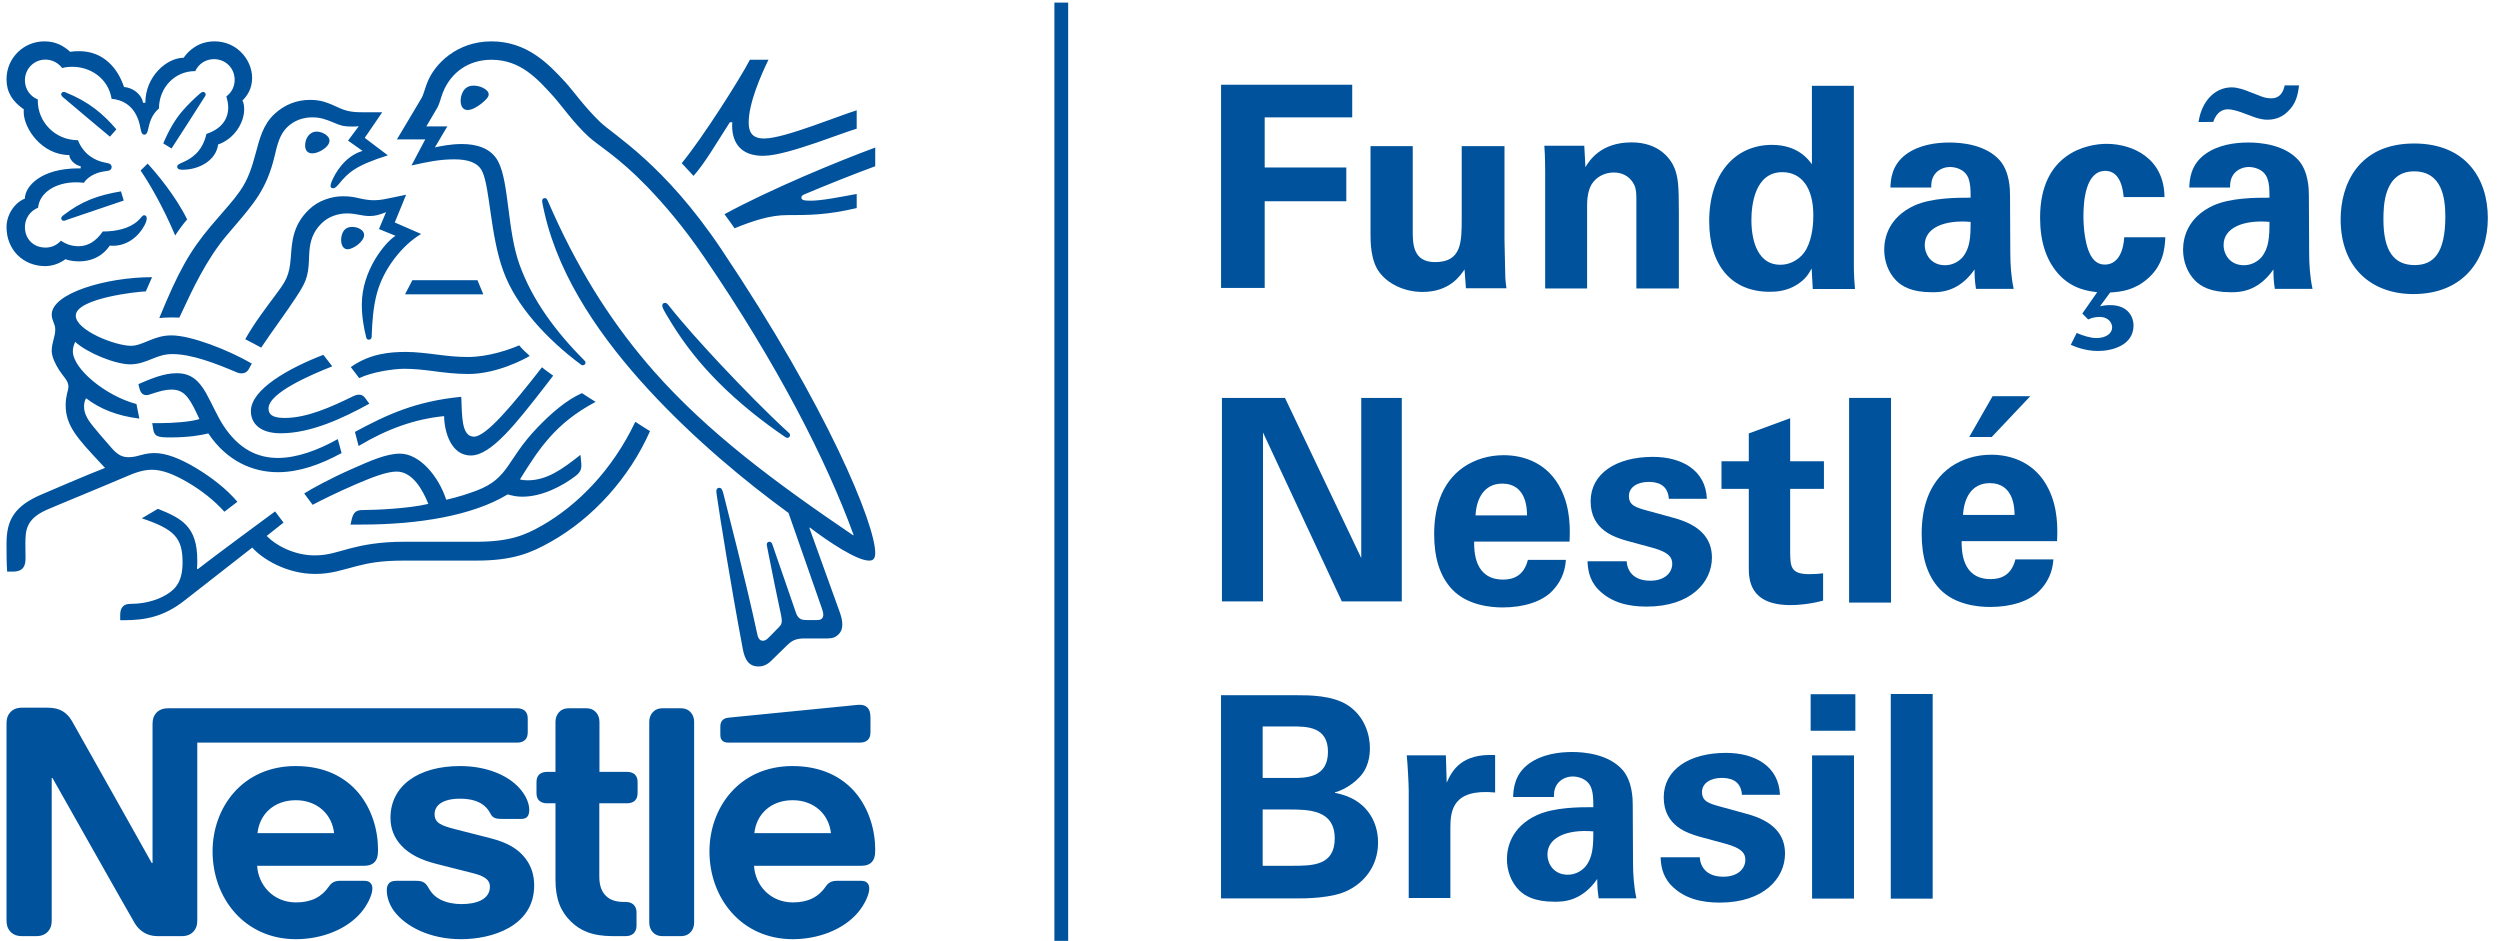 <?xml version="1.0" encoding="UTF-8" standalone="no"?>
<!-- Created with Inkscape (http://www.inkscape.org/) -->

<svg
   xmlns:dc="http://purl.org/dc/elements/1.1/"
   xmlns:cc="http://creativecommons.org/ns#"
   xmlns:rdf="http://www.w3.org/1999/02/22-rdf-syntax-ns#"
   xmlns:svg="http://www.w3.org/2000/svg"
   xmlns="http://www.w3.org/2000/svg"
   xmlns:sodipodi="http://sodipodi.sourceforge.net/DTD/sodipodi-0.dtd"
   xmlns:inkscape="http://www.inkscape.org/namespaces/inkscape"
   width="186"
   height="70"
   viewBox="0 0 49.213 18.521"
   version="1.1"
   id="svg1084"
   inkscape:version="0.92.1 r15371"
   sodipodi:docname="logo_footer_fundacao.svg">
  <defs
     id="defs1078" />
  <sodipodi:namedview
     id="base"
     pagecolor="#ffffff"
     bordercolor="#666666"
     borderopacity="1.0"
     inkscape:pageopacity="0.0"
     inkscape:pageshadow="2"
     inkscape:zoom="3.0888889"
     inkscape:cx="211.39259"
     inkscape:cy="25.714286"
     inkscape:document-units="mm"
     inkscape:current-layer="layer1"
     showgrid="false"
     units="px"
     inkscape:window-width="1920"
     inkscape:window-height="1043"
     inkscape:window-x="1920"
     inkscape:window-y="0"
     inkscape:window-maximized="1" />
  <g
     inkscape:label="Camada 1"
     inkscape:groupmode="layer"
     id="layer1"
     transform="translate(0,-278.479)">
    <g
       id="g12"
       transform="matrix(0.086,0,0,-0.086,24.037,280.147)">
      <path
         d="M 0,0 H 30.021 V -7.473 H 9.985 v -11.468 h 18.683 v -7.73 H 9.985 V -46.513 H 0 Z"
         style="fill:#00529c;fill-opacity:1;fill-rule:nonzero;stroke:none"
         id="path14"
         inkscape:connector-curvature="0" />
    </g>
    <g
       id="g24"
       transform="matrix(0.086,0,0,-0.086,27.81,281.356)">
      <path
         d="m 0,0 v -19.392 c 0,-2.834 0,-7.15 5.09,-7.15 6.12,0 6.12,4.574 6.12,10.114 V 0 h 9.792 v -21.453 c 0.129,-7.022 0.193,-7.859 0.193,-8.697 0.065,-0.902 0.129,-1.482 0.258,-2.383 h -9.276 l -0.323,4.316 c -0.966,-1.418 -3.414,-5.154 -9.599,-5.154 -4.381,0 -7.988,1.997 -9.792,4.381 -2.126,2.641 -2.126,7.151 -2.126,8.761 V 0 Z"
         style="fill:#00529c;fill-opacity:1;fill-rule:nonzero;stroke:none"
         id="path26-7"
         inkscape:connector-curvature="0" />
    </g>
    <g
       id="g28"
       transform="matrix(0.086,0,0,-0.086,30.417,281.858)">
      <path
         d="M 0,0 C 0,0.129 0,3.672 -0.193,5.927 H 8.955 L 9.212,1.03 c 0.902,1.483 3.479,5.67 10.565,5.67 6.378,0 9.084,-3.866 9.922,-6.12 0.708,-1.998 0.902,-3.673 0.902,-9.728 v -17.587 h -9.728 v 20.228 c 0,1.353 0,2.513 -0.516,3.543 -0.709,1.418 -2.19,2.771 -4.638,2.771 -2.062,0 -3.93,-0.967 -4.96,-2.513 -0.58,-0.837 -1.16,-2.448 -1.16,-4.96 V -26.735 H 0 Z"
         style="fill:#00529c;fill-opacity:1;fill-rule:nonzero;stroke:none"
         id="path30-8"
         inkscape:connector-curvature="0" />
    </g>
    <g
       id="g32"
       transform="matrix(0.086,0,0,-0.086,35.042,283.691)">
      <path
         d="m 0,0 c 2.771,0 5.025,1.675 6.056,3.672 1.417,2.706 1.546,6.056 1.546,7.667 0,6.377 -2.77,9.856 -7.086,9.856 -6.378,0 -7.087,-7.666 -7.087,-10.952 C -6.571,4.832 -4.767,0 0,0 m 7.28,40.973 h 9.599 V -0.258 c 0,-1.932 0.129,-4.058 0.258,-5.282 H 7.473 L 7.216,-0.838 C 6.571,-1.997 5.927,-3.221 3.93,-4.51 1.546,-6.056 -0.966,-6.185 -2.384,-6.185 c -8.697,0 -13.85,5.992 -13.85,16.17 0,10.759 5.862,17.459 14.366,17.459 5.862,0 8.31,-3.286 9.148,-4.445 z"
         style="fill:#00529c;fill-opacity:1;fill-rule:nonzero;stroke:none"
         id="path34-4"
         inkscape:connector-curvature="0" />
    </g>
    <g
       id="g36"
       transform="matrix(0.086,0,0,-0.086,37.889,283.301)">
      <path
         d="m 0,0 c 0,-2.19 1.482,-4.639 4.639,-4.639 1.739,0 3.156,0.838 4.058,1.868 1.675,2.062 1.804,4.575 1.804,8.053 C 4.381,5.798 0,3.865 0,0 m 11.726,-10.05 c -0.323,1.997 -0.323,3.479 -0.323,4.446 -3.608,-5.219 -7.924,-5.219 -9.728,-5.219 -4.702,0 -6.828,1.352 -8.117,2.577 -1.933,1.932 -2.834,4.574 -2.834,7.15 0,2.577 0.901,7.345 6.892,10.116 3.994,1.803 9.729,1.803 12.885,1.803 0,2.126 -0.064,3.156 -0.451,4.317 -0.837,2.382 -3.35,2.705 -4.252,2.705 -1.353,0 -2.77,-0.579 -3.608,-1.804 C 1.482,14.946 1.482,13.915 1.482,13.143 h -9.341 c 0.064,1.739 0.257,5.217 3.672,7.666 2.963,2.126 6.764,2.641 9.856,2.641 2.706,0 8.375,-0.451 11.597,-4.187 2.19,-2.642 2.255,-6.507 2.255,-7.99 l 0.064,-13.077 c 0,-2.77 0.193,-5.541 0.772,-8.246 z"
         style="fill:#00529c;fill-opacity:1;fill-rule:nonzero;stroke:none"
         id="path38-5"
         inkscape:connector-curvature="0" />
    </g>
    <g
       id="g40"
       transform="matrix(0.086,0,0,-0.086,42.625,283.15)">
      <path
         d="m 0,0 c -0.129,-2.577 -0.451,-6.442 -4.187,-9.599 -2.964,-2.512 -5.927,-2.899 -8.44,-3.028 l -2.319,-3.156 c 0.709,0.129 1.224,0.258 2.319,0.258 4.252,0 5.348,-2.9 5.348,-4.639 0,-4.703 -5.155,-5.862 -8.119,-5.862 -2.962,0 -5.411,1.03 -6.248,1.417 l 1.353,2.706 c 1.546,-0.645 3.156,-1.161 4.51,-1.161 2.19,0 3.607,1.032 3.607,2.449 0,0.902 -0.709,2.384 -2.899,2.384 -1.224,0 -1.997,-0.323 -2.576,-0.58 l -1.354,1.353 3.415,4.895 c -1.676,0.194 -5.734,0.581 -8.955,4.253 -2.77,3.157 -4.123,7.408 -4.123,12.82 0,14.817 10.888,16.879 15.204,16.879 6.056,0 13.206,-3.351 13.271,-12.176 h -9.341 c -0.129,1.159 -0.516,5.991 -4.188,5.991 -4.509,0 -5.025,-6.829 -5.025,-10.372 0,-1.804 0.193,-7.603 2.384,-9.985 0.901,-0.967 1.868,-1.096 2.577,-1.096 1.03,0 3.994,0.451 4.381,6.249 z"
         style="fill:#00529c;fill-opacity:1;fill-rule:nonzero;stroke:none"
         id="path42-0"
         inkscape:connector-curvature="0" />
    </g>
    <g
       id="g44"
       transform="matrix(0.086,0,0,-0.086,43.772,283.301)">
      <path
         d="m 0,0 c 0,-2.19 1.481,-4.639 4.639,-4.639 1.739,0 3.156,0.838 4.058,1.868 1.675,2.062 1.804,4.575 1.804,8.053 C 4.381,5.798 0,3.865 0,0 m -5.733,28.152 c 0.709,4.768 3.736,7.924 7.601,7.924 1.354,0 3.093,-0.643 3.222,-0.708 L 8.762,33.95 c 0.386,-0.129 1.094,-0.386 2.19,-0.386 1.868,0 2.706,1.353 3.027,2.963 h 3.287 C 17.008,34.208 16.492,32.211 14.688,30.536 13.723,29.57 12.24,28.668 10.05,28.668 c -1.417,0 -2.641,0.451 -3.35,0.709 l -2.77,1.03 c -0.773,0.258 -2.062,0.645 -2.899,0.645 -1.096,0 -2.577,-0.452 -3.415,-2.9 z M 11.726,-10.05 c -0.323,1.997 -0.323,3.479 -0.323,4.446 -3.608,-5.219 -7.924,-5.219 -9.728,-5.219 -4.702,0 -6.828,1.352 -8.117,2.577 -1.933,1.932 -2.834,4.574 -2.834,7.15 0,2.577 0.901,7.345 6.892,10.116 3.994,1.803 9.729,1.803 12.885,1.803 0,2.126 -0.064,3.156 -0.451,4.317 -0.837,2.382 -3.35,2.705 -4.252,2.705 -1.353,0 -2.77,-0.579 -3.608,-1.804 C 1.481,14.946 1.481,13.915 1.481,13.143 h -9.34 c 0.064,1.739 0.257,5.217 3.672,7.666 2.963,2.126 6.764,2.641 9.856,2.641 2.706,0 8.375,-0.451 11.597,-4.187 2.19,-2.642 2.255,-6.507 2.255,-7.99 l 0.064,-13.077 c 0,-2.77 0.193,-5.541 0.772,-8.246 z"
         style="fill:#00529c;fill-opacity:1;fill-rule:nonzero;stroke:none"
         id="path46-3"
         inkscape:connector-curvature="0" />
    </g>
    <g
       id="g48"
       transform="matrix(0.086,0,0,-0.086,47.533,283.697)">
      <path
         d="m 0,0 c 4.187,0 7.023,2.513 7.023,11.146 0,4.316 -0.838,10.307 -7.151,10.307 C -7.086,21.453 -7.15,13.4 -7.15,10.437 -7.15,3.157 -4.702,0 0,0 m -0.128,27.831 c 11.789,0 16.878,-7.989 16.878,-17.072 0,-9.149 -5.282,-17.395 -17.071,-17.395 -9.278,0 -16.621,5.735 -16.621,17.137 0,7.859 3.994,17.33 16.814,17.33"
         style="fill:#00529c;fill-opacity:1;fill-rule:nonzero;stroke:none"
         id="path50-6"
         inkscape:connector-curvature="0" />
    </g>
    <g
       id="g52"
       transform="matrix(0.086,0,0,-0.086,24.054,286.312)">
      <path
         d="M 0,0 H 14.431 L 31.889,-36.656 V 0 h 9.277 V -46.577 H 27.443 L 9.405,-7.924 V -46.577 H 0 Z"
         style="fill:#00529c;fill-opacity:1;fill-rule:nonzero;stroke:none"
         id="path54-1"
         inkscape:connector-curvature="0" />
    </g>
    <g
       id="g56"
       transform="matrix(0.086,0,0,-0.086,30.06,288.625)">
      <path
         d="m 0,0 c 0,1.483 -0.129,7.28 -5.669,7.28 -4.187,0 -5.927,-3.478 -6.12,-7.28 z m -12.111,-5.991 c 0,-2.126 0,-8.697 6.635,-8.697 2.384,0 4.768,0.902 5.669,4.509 h 8.698 c -0.129,-1.546 -0.451,-4.316 -3.092,-7.086 -2.384,-2.512 -6.636,-3.8 -11.403,-3.8 -2.771,0 -8.053,0.514 -11.467,4.058 -2.964,3.092 -4.188,7.473 -4.188,12.691 0,5.283 1.288,11.596 6.764,15.397 2.513,1.675 5.605,2.706 9.148,2.706 4.639,0 10.179,-1.804 13.143,-7.859 2.19,-4.445 2.061,-9.213 1.933,-11.919 z"
         style="fill:#00529c;fill-opacity:1;fill-rule:nonzero;stroke:none"
         id="path58-0"
         inkscape:connector-curvature="0" />
    </g>
    <g
       id="g60"
       transform="matrix(0.086,0,0,-0.086,32.021,289.528)">
      <path
         d="m 0,0 c 0.129,-2.061 1.417,-4.444 5.411,-4.444 3.414,0 5.026,1.932 5.026,3.865 0,1.481 -0.774,2.64 -4.51,3.672 L 0,4.703 c -2.642,0.774 -8.246,2.384 -8.246,9.02 0,6.313 5.798,10.178 14.237,10.178 6.7,0 12.112,-3.092 12.369,-9.599 H 9.663 c -0.258,3.608 -3.156,3.866 -4.639,3.866 -2.576,0 -4.508,-1.225 -4.508,-3.222 0,-2.19 1.61,-2.641 4.444,-3.414 l 5.862,-1.61 C 16.75,8.311 19.52,5.283 19.52,0.838 c 0,-5.605 -4.832,-11.21 -14.946,-11.21 -4.187,0 -8.181,0.902 -11.145,3.995 -2.126,2.254 -2.32,4.831 -2.384,6.377 z"
         style="fill:#00529c;fill-opacity:1;fill-rule:nonzero;stroke:none"
         id="path62-6"
         inkscape:connector-curvature="0" />
    </g>
    <g
       id="g64"
       transform="matrix(0.086,0,0,-0.086,35.888,290.302)">
      <path
         d="m 0,0 c -3.093,-0.838 -5.862,-1.031 -7.409,-1.031 -9.599,0 -9.599,6.055 -9.599,8.761 v 17.845 h -6.249 v 6.314 h 6.249 v 6.378 l 9.47,3.479 V 31.889 H 0.193 V 25.575 H -7.538 V 10.887 c 0.064,-2.963 0.064,-4.831 4.316,-4.831 1.418,0 2.062,0.064 3.222,0.193 z"
         style="fill:#00529c;fill-opacity:1;fill-rule:nonzero;stroke:none"
         id="path66-3"
         inkscape:connector-curvature="0" />
    </g>
    <path
       d="m 36.4,286.312 h 0.825 v 4.029 h -0.825 z"
       style="fill:#00529c;fill-opacity:1;fill-rule:nonzero;stroke:none;stroke-width:0.086"
       id="path68-2"
       inkscape:connector-curvature="0" />
    <g
       id="g70"
       transform="matrix(0.086,0,0,-0.086,39.208,287.081)">
      <path
         d="m 0,0 h -5.154 l 5.347,9.341 h 8.633 z m 5.218,-17.846 c 0,1.483 -0.129,7.281 -5.669,7.281 -4.188,0 -5.927,-3.479 -6.12,-7.281 z m -12.112,-5.991 c 0,-2.126 0,-8.696 6.636,-8.696 2.384,0 4.768,0.901 5.669,4.508 h 8.697 c -0.129,-1.545 -0.451,-4.316 -3.091,-7.085 -2.384,-2.513 -6.636,-3.801 -11.404,-3.801 -2.77,0 -8.053,0.515 -11.467,4.058 -2.963,3.092 -4.187,7.473 -4.187,12.691 0,5.283 1.288,11.597 6.764,15.397 2.512,1.675 5.605,2.706 9.148,2.706 4.639,0 10.179,-1.803 13.143,-7.859 2.19,-4.445 2.061,-9.213 1.932,-11.919 z"
         style="fill:#00529c;fill-opacity:1;fill-rule:nonzero;stroke:none"
         id="path72-0"
         inkscape:connector-curvature="0" />
    </g>
    <g
       id="g74"
       transform="matrix(0.086,0,0,-0.086,24.856,295.522)">
      <path
         d="m 0,0 h 6.765 c 4.574,0 9.727,0 9.727,6.249 0,6.636 -5.991,6.636 -10.759,6.636 H 0 Z m 0,20.101 h 6.958 c 2.835,0 7.988,0 7.988,5.991 0,5.798 -4.896,5.798 -8.181,5.798 H 0 Z M -9.534,39.04 H 7.859 c 2.706,0 7.925,0 11.468,-2.19 4.252,-2.705 5.218,-7.215 5.218,-9.921 0,-1.74 -0.322,-4.767 -2.705,-6.957 -0.322,-0.387 -2.577,-2.449 -5.283,-3.158 v -0.128 c 7.087,-1.289 9.856,-6.443 9.856,-11.338 0,-5.477 -3.221,-9.149 -6.828,-10.952 C 15.977,-7.473 9.664,-7.473 7.859,-7.473 H -9.534 Z"
         style="fill:#00529c;fill-opacity:1;fill-rule:nonzero;stroke:none"
         id="path76-6"
         inkscape:connector-curvature="0" />
    </g>
    <g
       id="g78"
       transform="matrix(0.086,0,0,-0.086,27.731,294.046)">
      <path
         d="M 0,0 C 0,1.546 -0.258,6.249 -0.451,8.117 H 8.504 L 8.697,1.868 c 1.224,2.771 3.35,6.7 11.08,6.314 V -0.387 C 10.114,0.516 9.534,-4.445 9.534,-8.504 V -24.545 H 0 Z"
         style="fill:#00529c;fill-opacity:1;fill-rule:nonzero;stroke:none"
         id="path80-1"
         inkscape:connector-curvature="0" />
    </g>
    <g
       id="g82"
       transform="matrix(0.086,0,0,-0.086,30.462,295.299)">
      <path
         d="m 0,0 c 0,-2.19 1.482,-4.639 4.639,-4.639 1.739,0 3.156,0.838 4.058,1.868 1.675,2.062 1.804,4.575 1.804,8.054 C 4.381,5.798 0,3.865 0,0 m 11.725,-10.05 c -0.322,1.997 -0.322,3.479 -0.322,4.445 -3.608,-5.218 -7.924,-5.218 -9.728,-5.218 -4.702,0 -6.828,1.353 -8.117,2.577 -1.933,1.933 -2.834,4.574 -2.834,7.151 0,2.576 0.901,7.344 6.892,10.115 3.994,1.803 9.729,1.803 12.885,1.803 0,2.126 -0.064,3.156 -0.451,4.317 -0.837,2.383 -3.35,2.705 -4.252,2.705 -1.353,0 -2.77,-0.579 -3.608,-1.804 C 1.482,14.946 1.482,13.915 1.482,13.143 h -9.341 c 0.064,1.739 0.257,5.217 3.672,7.666 2.963,2.126 6.764,2.641 9.856,2.641 2.706,0 8.375,-0.451 11.597,-4.187 2.19,-2.642 2.255,-6.507 2.255,-7.989 l 0.064,-13.078 c 0,-2.77 0.193,-5.54 0.772,-8.246 z"
         style="fill:#00529c;fill-opacity:1;fill-rule:nonzero;stroke:none"
         id="path84-5"
         inkscape:connector-curvature="0" />
    </g>
    <g
       id="g86"
       transform="matrix(0.086,0,0,-0.086,33.46,295.355)">
      <path
         d="m 0,0 c 0.129,-2.062 1.417,-4.444 5.411,-4.444 3.414,0 5.026,1.932 5.026,3.865 0,1.481 -0.774,2.64 -4.51,3.672 L 0,4.703 c -2.642,0.774 -8.246,2.384 -8.246,9.02 0,6.313 5.798,10.178 14.237,10.178 6.7,0 12.111,-3.092 12.369,-9.599 H 9.663 c -0.258,3.608 -3.156,3.866 -4.639,3.866 -2.576,0 -4.508,-1.225 -4.508,-3.222 0,-2.19 1.61,-2.641 4.444,-3.414 l 5.862,-1.61 c 5.928,-1.612 8.697,-4.639 8.697,-9.084 0,-5.605 -4.831,-11.21 -14.945,-11.21 -4.187,0 -8.181,0.902 -11.145,3.995 -2.126,2.254 -2.32,4.831 -2.384,6.377 z"
         style="fill:#00529c;fill-opacity:1;fill-rule:nonzero;stroke:none"
         id="path88-5"
         inkscape:connector-curvature="0" />
    </g>
    <path
       d="m 35.671,293.349 h 0.825 v 2.819 h -0.825 z m -0.028,-1.204 h 0.88 v 0.719 h -0.88 z"
       style="fill:#00529c;fill-opacity:1;fill-rule:nonzero;stroke:none;stroke-width:0.086"
       id="path90-4"
       inkscape:connector-curvature="0" />
    <path
       d="m 37.22,292.14 h 0.825 v 4.029 h -0.825 z"
       style="fill:#00529c;fill-opacity:1;fill-rule:nonzero;stroke:none;stroke-width:0.086"
       id="path92-7"
       inkscape:connector-curvature="0" />
    <path
       d="m 21.027,297.022 h -0.271 v -18.492 h 0.271 z"
       style="fill:#00529c;fill-opacity:1;fill-rule:nonzero;stroke:none;stroke-width:0.086"
       id="path94-6"
       inkscape:connector-curvature="0" />
    <g
       id="g96"
       transform="matrix(0.086,0,0,-0.086,10.235,287.916)">
      <path
         d="m 0,0 c 4.244,6.803 8.031,12.835 17.326,17.746 -0.983,0.595 -2.385,1.508 -3.122,1.998 C 10.592,18.166 7.014,15.01 3.963,11.819 -3.051,4.524 -2.419,0.316 -9.819,-2.525 c -1.858,-0.701 -4.138,-1.472 -7.049,-2.139 -1.718,5.296 -6.031,10.556 -10.59,10.556 -3.158,0 -6.805,-1.648 -11.013,-3.507 -4.944,-2.175 -9.468,-4.664 -10.907,-5.611 l 1.929,-2.595 c 1.473,0.807 5.717,2.911 9.96,4.734 3.683,1.577 7.013,2.876 9.258,2.876 3.612,0 5.962,-4.104 7.26,-7.4 -4.735,-1.122 -12.52,-1.403 -14.87,-1.403 -1.087,0 -1.472,-0.175 -1.859,-0.491 -0.35,-0.315 -0.63,-0.877 -0.806,-1.649 l -0.281,-1.19 h 2.525 c 13.116,0 25.496,2.068 33.457,6.908 1.122,-0.317 2.104,-0.527 3.366,-0.527 4.559,0 9.258,2.49 12.205,4.77 1.051,0.806 1.298,1.543 1.298,2.349 0,0.386 -0.036,0.737 -0.071,1.088 l -0.14,1.368 C 9.644,2.28 6.137,-0.21 1.788,-0.21 1.018,-0.21 0.456,-0.14 0,0 M 26.408,13.186 C 21.147,2.104 13.151,-5.962 4.945,-10.625 c -3.893,-2.211 -7.399,-3.648 -14.974,-3.648 h -16.379 c -5.856,0 -9.538,-0.772 -12.413,-1.509 -3.087,-0.806 -5.051,-1.613 -8.172,-1.613 -4.629,0 -8.907,2.281 -10.977,4.455 l 3.858,3.05 -1.929,2.561 c -1.122,-0.807 -14.834,-10.943 -17.71,-13.221 l -0.175,0.105 c 0.07,0.701 0.07,1.333 0.07,1.963 0,7.715 -3.577,9.575 -9.012,11.749 l -3.684,-2.174 c 7.47,-2.491 9.33,-4.489 9.33,-10.066 0,-4.418 -1.579,-6.172 -3.859,-7.504 -2.35,-1.368 -5.261,-1.998 -7.82,-1.998 -1.087,0 -1.578,-0.212 -1.965,-0.598 -0.419,-0.42 -0.63,-1.052 -0.63,-1.928 v -1.228 h 0.876 c 4.7,0 9.049,0.736 13.818,4.489 l 15.535,12.134 c 2.21,-2.525 7.787,-6.032 14.378,-6.032 3.719,0 6.103,0.913 9.541,1.789 2.665,0.667 5.259,1.263 10.94,1.263 H -9.96 c 8.418,0 12.485,1.752 16.974,4.277 9.749,5.472 18.062,14.73 22.76,25.356 -1.227,0.772 -2.384,1.473 -3.366,2.139 m -65.124,12.52 c 4.419,3.121 8.977,3.472 12.66,3.472 2.209,0 4.805,-0.315 7.539,-0.666 2.21,-0.281 4.209,-0.491 6.594,-0.491 4.804,0 9.644,1.753 11.748,2.664 0.596,-0.735 1.613,-1.717 2.42,-2.419 -1.018,-0.631 -7.47,-4.138 -14.064,-4.138 -2.91,0 -5.68,0.351 -8.065,0.666 -2.104,0.281 -4.384,0.527 -6.594,0.527 -2.419,0 -7.293,-0.702 -10.31,-2.139 z m -50.466,0.632 c 1.894,0 3.438,0.63 4.911,1.227 1.403,0.561 2.805,1.122 4.699,1.122 4.489,0 10.03,-2.174 14.904,-4.244 0.281,-0.105 0.596,-0.174 0.912,-0.174 0.771,0 1.368,0.35 1.754,1.087 l 0.63,1.157 c -5.364,3.121 -13.922,6.452 -18.376,6.452 -2.034,0 -3.507,-0.526 -4.91,-1.087 -1.578,-0.631 -2.946,-1.297 -4.384,-1.297 -3.541,0 -12.624,3.506 -12.624,6.909 0,3.997 14.449,5.54 16.027,5.54 l 1.438,3.261 c -10.486,0 -22.972,-3.682 -22.972,-8.557 0,-1.402 0.808,-2.104 0.808,-3.401 0,-1.753 -0.808,-2.946 -0.808,-4.91 0,-1.297 0.773,-2.945 1.684,-4.383 0.982,-1.508 2.14,-2.491 2.14,-3.754 0,-0.945 -0.633,-2.068 -0.633,-4.277 0,-4.735 2.701,-7.611 7.962,-13.256 l 1.052,-1.122 c -4.349,-1.684 -12.45,-5.191 -14.343,-5.997 -6.559,-2.736 -8.207,-6.068 -8.207,-11.328 0,-2.034 0,-4.349 0.141,-6.417 h 1.262 c 2.631,0 2.946,1.577 2.946,3.086 0,1.017 -0.035,2.174 -0.035,3.436 0.035,2.911 0.14,5.506 4.839,7.61 1.895,0.842 11.188,4.629 18.097,7.575 2.033,0.877 3.926,1.613 6.031,1.613 2.349,0 5.05,-1.017 8.417,-3.015 2.84,-1.684 5.821,-3.964 8.171,-6.593 l 2.981,2.278 c -2.561,3.018 -6.102,5.717 -9.644,7.822 -3.543,2.104 -6.698,3.331 -9.364,3.331 -1.157,0 -2.103,-0.21 -2.911,-0.42 -0.946,-0.246 -1.823,-0.527 -2.946,-0.527 -1.297,0 -2.383,0.316 -3.963,2.14 -0.595,0.665 -4.383,4.98 -5.19,6.242 -0.384,0.596 -1.087,1.788 -1.087,3.191 0,0.595 0.105,1.298 0.456,1.929 3.262,-2.525 7.294,-4.068 12.205,-4.665 l -0.667,3.331 c -7.049,1.859 -14.555,8.068 -14.555,12.064 0,0.844 0.213,1.439 0.528,2.175 2.736,-2.524 9.153,-5.154 12.624,-5.154 m 62.88,16.026 h 17.921 l -1.333,3.227 h -14.905 z m 91.531,22.935 c 4.208,1.789 11.75,4.805 16.097,6.383 v 4.279 C 72.595,72.735 57.268,66.386 46.819,60.705 c 0.279,-0.35 2.103,-2.911 2.314,-3.226 4.418,1.824 8.381,3.016 11.958,3.016 5.015,0 9.119,0 15.993,1.612 v 3.228 c -3.859,-0.701 -7.961,-1.543 -10.627,-1.543 -1.578,0 -2.034,0.21 -2.034,0.736 0,0.316 0.211,0.526 0.806,0.771 M 55.866,78.03 c -2.736,0 -3.507,1.508 -3.507,3.647 0,4.419 2.771,10.767 4.524,14.379 H 52.64 C 50.431,91.777 41.733,78.065 37.034,72.383 l 2.7,-2.91 c 2.525,2.806 5.296,7.575 8.312,12.274 h 0.561 c 0,-0.245 -0.035,-0.526 -0.035,-0.772 0,-3.962 2.034,-6.908 7.048,-6.908 3.087,0 7.926,1.543 12.485,3.086 3.788,1.298 7.259,2.63 8.979,3.121 v 4.209 C 75.12,83.886 71.121,82.343 66.983,80.906 62.634,79.397 58.356,78.03 55.866,78.03 M -36.928,7.645 -37.77,10.871 c 7.225,3.893 13.818,7.015 24.339,8.031 0.21,-4.032 -0.07,-9.118 2.91,-9.118 2.736,0 8.698,7.05 15.571,15.887 0.632,-0.596 1.649,-1.228 2.56,-1.928 L 5.857,21.462 C -0.842,12.835 -6.558,5.471 -11.257,5.471 c -4.383,0 -6.032,5.155 -6.103,9.013 -6.697,-0.667 -13.009,-2.911 -19.568,-6.839 m -4.769,1.578 C -46.326,6.629 -51.131,4.91 -55.375,4.91 c -4.734,0 -8.943,2.034 -12.449,7.329 -1.473,2.245 -2.631,5.05 -4.033,7.54 -1.684,2.947 -3.506,4.525 -6.698,4.525 -2.911,0 -5.751,-1.194 -8.767,-2.491 l 0.14,-0.666 c 0.245,-1.087 0.666,-1.859 1.683,-1.859 0.455,0 0.911,0.21 1.157,0.281 1.684,0.526 2.912,0.982 4.629,0.982 2.631,0 3.893,-1.543 5.682,-5.33 l 0.665,-1.404 c -1.823,-0.631 -6.101,-0.946 -9.292,-0.946 h -1.508 l 0.245,-1.509 c 0.105,-0.63 0.35,-1.157 0.877,-1.402 0.631,-0.315 1.543,-0.351 3.122,-0.351 3.996,0 6.907,0.491 8.591,0.912 4.313,-6.418 10.24,-8.872 15.956,-8.872 4.875,0 9.82,1.788 14.554,4.383 z m -13.046,1.333 c -4.734,0 -6.84,2.244 -6.84,5.085 0,4.98 8.733,9.854 16.59,12.871 l 2.033,-2.63 c -4.839,-1.929 -14.588,-6.068 -14.588,-9.645 0,-1.262 0.736,-2.174 3.681,-2.174 5.121,0 10.628,2.49 15.712,4.98 0.385,0.175 0.842,0.351 1.262,0.351 0.667,0 1.088,-0.211 1.578,-0.912 l 0.842,-1.158 C -40.4,14.063 -47.799,10.556 -54.743,10.556 M 53.656,-80.975 c 0.456,4.314 3.753,7.54 8.768,7.54 4.909,0 8.312,-3.226 8.768,-7.54 z m 8.734,15.36 c -12.17,0 -19.009,-9.503 -19.009,-19.533 0,-10.698 7.33,-20.097 19.078,-20.097 5.856,0 11.608,2.209 14.905,6.102 1.437,1.684 2.596,4.035 2.596,5.473 0,0.49 -0.106,0.911 -0.388,1.227 -0.279,0.351 -0.7,0.56 -1.437,0.56 h -5.646 c -1.123,0 -1.893,-0.42 -2.454,-1.262 -1.649,-2.419 -4.035,-3.682 -7.541,-3.682 -5.261,0 -8.661,3.998 -8.907,8.381 h 24.479 c 1.087,0 1.858,0.247 2.383,0.772 0.598,0.561 0.877,1.368 0.877,2.876 0,4.593 -1.438,9.362 -4.453,13.011 -3.086,3.682 -7.856,6.172 -14.483,6.172 m 15.465,5.366 c 0.736,0 1.298,0.21 1.717,0.56 0.457,0.421 0.668,0.983 0.668,1.823 v 3.263 c 0,1.263 -0.246,1.894 -0.668,2.349 -0.385,0.421 -1.016,0.667 -1.717,0.667 -0.561,0 -1.123,-0.069 -2.069,-0.176 L 47.8,-54.533 c -0.807,-0.07 -1.192,-0.317 -1.473,-0.632 -0.316,-0.35 -0.456,-0.805 -0.456,-1.437 v -1.824 c 0,-0.701 0.14,-1.017 0.386,-1.298 0.315,-0.35 0.772,-0.525 1.402,-0.525 z M -40.926,54.814 c 0,0.351 0.035,0.771 0.175,1.192 0.282,0.911 0.877,1.788 2.35,1.788 0.667,0 1.403,-0.174 1.999,-0.595 0.526,-0.352 0.737,-0.807 0.737,-1.263 0,-1.508 -2.526,-3.262 -3.789,-3.262 -0.911,0 -1.472,0.878 -1.472,2.14 m -8.241,21.638 c 0,1.507 0.912,3.155 2.665,3.155 0.772,0 1.684,-0.315 2.35,-0.945 0.385,-0.353 0.561,-0.737 0.561,-1.123 0,-0.842 -0.807,-1.649 -1.754,-2.209 -0.735,-0.422 -1.507,-0.702 -2.174,-0.702 -1.087,0 -1.648,0.666 -1.648,1.824 m 35.595,10.24 c 0,1.227 0.632,3.437 2.911,3.437 0.772,0 1.508,-0.176 2.104,-0.456 0.843,-0.385 1.404,-0.947 1.404,-1.544 0,-0.63 -0.632,-1.262 -1.579,-2.033 -0.982,-0.806 -2.244,-1.543 -3.261,-1.543 -1.228,0 -1.579,1.157 -1.579,2.139 m -89.952,-27.214 c -0.458,-0.175 -0.668,-0.281 -0.913,-0.281 -0.385,0 -0.56,0.316 -0.56,0.562 0,0.246 0.105,0.386 0.35,0.596 4.313,3.366 8.1,4.699 13.327,5.576 l 0.63,-2.104 z m 23.776,16.273 -1.894,1.156 c 1.227,2.911 2.735,5.577 4.525,7.576 1.262,1.437 2.454,2.594 3.786,3.752 0.316,0.246 0.491,0.457 0.808,0.457 0.351,0 0.595,-0.281 0.595,-0.563 0,-0.139 -0.07,-0.315 -0.209,-0.525 -2.139,-3.331 -6.313,-9.925 -7.611,-11.853 m -24.864,11.748 c -0.315,0.28 -0.385,0.456 -0.385,0.666 0,0.246 0.175,0.527 0.56,0.527 0.14,0 0.28,-0.036 0.455,-0.106 2.596,-1.053 4.806,-2.279 6.77,-3.788 1.648,-1.263 3.261,-2.806 4.839,-4.664 l -1.473,-1.683 c -1.823,1.508 -7.715,6.452 -10.766,9.048 m 25.705,-31.668 c 0.527,0.876 2.105,3.016 2.736,3.682 -2.701,5.471 -7.119,10.696 -9.048,12.766 l -1.612,-1.578 c 1.857,-2.701 4.978,-7.927 7.924,-14.87 m 18.833,-136.806 c 0.457,4.314 3.752,7.54 8.767,7.54 4.911,0 8.312,-3.226 8.768,-7.54 z M 33.948,39.944 c -0.246,0.316 -0.456,0.456 -0.737,0.456 -0.421,0 -0.631,-0.281 -0.631,-0.596 0,-0.491 0.35,-1.088 1.227,-2.561 2.665,-4.524 5.963,-9.083 10.03,-13.361 4.383,-4.664 9.539,-9.012 15.045,-12.906 l 1.719,-1.192 c 0.245,-0.175 0.421,-0.28 0.631,-0.28 0.35,0 0.596,0.351 0.596,0.631 0,0.176 -0.071,0.351 -0.281,0.527 -5.119,4.663 -10.626,10.345 -15.781,15.816 -4.033,4.313 -8.17,8.872 -11.818,13.466 m -89.989,2.14 c -1.998,-2.701 -4.733,-6.243 -6.839,-9.995 0.667,-0.316 2.876,-1.508 3.648,-1.928 2.42,3.646 5.786,8.135 7.995,11.537 2,3.086 2.806,4.418 2.946,8.557 0.036,0.701 0.036,1.368 0.105,2.033 0.175,2.14 0.737,4.314 2.771,6.313 1.509,1.508 3.683,2.28 5.857,2.28 2.105,0 3.332,-0.596 5.156,-0.596 1.296,0 2.244,0.315 3.085,0.631 l 0.666,0.245 -1.613,-3.857 3.788,-1.543 c -2.42,-1.509 -7.715,-7.996 -7.715,-15.677 0,-2.77 0.421,-5.33 1.016,-7.609 0.071,-0.246 0.21,-0.492 0.597,-0.492 0.35,0 0.596,0.211 0.631,0.597 l 0.035,0.807 c 0.106,2.349 0.281,6.066 1.228,9.398 1.578,5.61 5.822,10.872 10.064,13.396 l -6.032,2.631 2.596,6.347 -2.841,-0.595 c -1.719,-0.351 -2.981,-0.667 -4.49,-0.667 -0.98,0 -2.103,0.14 -3.436,0.456 -1.017,0.245 -2.104,0.456 -3.646,0.456 -2.77,0 -5.752,-1.052 -7.786,-3.016 -3.717,-3.543 -3.928,-7.365 -4.174,-10.767 -0.316,-4.524 -1.157,-5.646 -3.612,-8.942 m -8.066,23.881 c -1.648,-2.349 -2.841,-3.506 -6.593,-7.925 -4.944,-5.856 -7.54,-10.591 -11.853,-21.112 0.7,0.07 1.717,0.14 2.84,0.14 0.56,0 1.018,0 1.754,-0.034 l 0.526,1.122 c 2.42,5.19 5.68,12.204 10.239,17.605 l 1.578,1.859 c 4.701,5.506 7.612,8.766 9.435,16.272 0.631,2.665 1.158,5.05 2.946,6.768 1.613,1.543 3.647,2.209 5.716,2.209 1.754,0 3.052,-0.42 4.945,-1.227 1.718,-0.736 2.35,-0.877 4.173,-0.877 0.631,0 1.088,0.036 1.508,0.071 l -2.455,-3.297 3.332,-2.349 c -4.173,-1.229 -6.383,-5.261 -7.118,-7.12 -0.142,-0.386 -0.211,-0.631 -0.211,-0.877 0,-0.28 0.14,-0.561 0.561,-0.561 0.455,0 0.807,0.351 1.402,1.052 2.034,2.456 3.648,4.138 11.152,6.488 l -5.295,3.998 3.998,5.857 h -3.753 c -2.385,0 -3.963,0.035 -6.032,0.982 -2.805,1.298 -4.243,1.858 -6.734,1.858 -3.05,0 -5.821,-1.086 -8.1,-3.191 -2.63,-2.419 -3.436,-5.646 -4.384,-9.189 -0.737,-2.734 -1.613,-5.751 -3.577,-8.522 M 29.6,-101.419 c 0,-0.912 0.28,-1.58 0.699,-2.106 0.527,-0.631 1.264,-1.02 2.351,-1.02 h 4.173 c 1.087,0 1.824,0.389 2.351,1.02 0.419,0.526 0.7,1.194 0.7,2.106 v 45.902 c 0,0.912 -0.281,1.578 -0.7,2.105 -0.527,0.632 -1.264,1.019 -2.351,1.019 H 32.65 c -1.087,0 -1.824,-0.387 -2.351,-1.019 C 29.88,-53.939 29.6,-54.605 29.6,-55.517 Z M 8.136,-66.948 H 6.172 c -0.736,0 -1.297,-0.211 -1.718,-0.561 -0.456,-0.421 -0.666,-0.983 -0.666,-1.824 v -2.42 c 0,-0.842 0.21,-1.402 0.666,-1.822 0.421,-0.352 0.982,-0.563 1.718,-0.563 h 1.964 v -17.5 c 0,-4.488 1.228,-7.294 3.507,-9.537 2.104,-2.072 4.84,-3.37 9.609,-3.37 h 2.982 c 0.736,0 1.296,0.211 1.718,0.562 0.455,0.423 0.735,0.984 0.735,1.825 v 3.051 c 0,0.842 -0.28,1.402 -0.735,1.823 -0.422,0.353 -0.982,0.562 -1.718,0.562 h -0.421 c -1.894,0 -3.192,0.49 -4.068,1.334 -1.053,0.98 -1.579,2.487 -1.579,4.452 v 16.798 h 6.384 c 0.735,0 1.297,0.211 1.717,0.563 0.457,0.42 0.667,0.98 0.667,1.822 v 2.42 c 0,0.841 -0.21,1.403 -0.667,1.824 -0.42,0.35 -0.982,0.561 -1.717,0.561 h -6.348 v 11.433 c 0,0.911 -0.281,1.578 -0.702,2.103 -0.527,0.632 -1.263,1.018 -2.349,1.018 h -3.964 c -1.087,0 -1.823,-0.386 -2.349,-1.018 -0.421,-0.525 -0.702,-1.192 -0.702,-2.103 z M -74.312,93.46 c 0.736,1.614 2.349,2.736 4.278,2.736 2.63,0 4.736,-2.034 4.736,-4.735 0,-1.578 -0.738,-2.946 -1.896,-3.787 0.246,-0.912 0.422,-1.718 0.422,-2.491 0,-2.945 -1.754,-5.014 -4.981,-6.101 -0.419,-1.789 -1.192,-3.401 -2.454,-4.595 -2.104,-2.034 -4.243,-2.034 -4.243,-2.875 0,-0.456 0.316,-0.737 1.193,-0.737 3.891,0 7.715,2.175 8.17,5.787 3.718,1.263 5.962,5.015 5.962,7.995 0,0.772 -0.07,1.439 -0.386,2.07 1.017,0.982 2.209,2.665 2.209,5.156 0,2.173 -0.946,4.383 -2.629,5.996 -1.473,1.438 -3.543,2.385 -5.963,2.385 -3.506,0 -5.786,-1.893 -7.083,-3.752 -3.824,0 -8.767,-4.244 -8.767,-10.311 h -0.527 c -0.351,2.104 -2.524,3.507 -4.349,3.612 -1.473,4.419 -4.804,8.207 -10.276,8.207 -0.629,0 -1.402,-0.035 -2.068,-0.141 -1.613,1.473 -3.401,2.385 -5.891,2.385 -4.77,0 -8.663,-3.821 -8.663,-8.662 0,-3.016 1.368,-5.085 3.964,-6.909 0,0 -0.036,-0.386 -0.036,-0.561 0,-3.858 4.209,-9.89 10.451,-9.89 0,-0.982 1.228,-2.314 2.596,-2.56 v -0.49 h -0.528 c -8.591,0 -12.238,-4.14 -12.238,-6.91 -2.561,-1.051 -4.209,-3.893 -4.209,-6.523 0,-5.225 3.823,-8.942 8.873,-8.942 1.683,0 3.401,0.665 4.594,1.578 0.877,-0.316 2,-0.49 3.155,-0.49 2.421,0 5.122,0.841 7.015,3.612 0.28,-0.036 0.526,-0.036 0.807,-0.036 3.086,0 5.752,2.034 7.154,4.7 0.351,0.666 0.492,1.191 0.492,1.578 0,0.386 -0.176,0.701 -0.562,0.701 -0.491,0 -0.562,-0.455 -1.438,-1.263 -1.964,-1.788 -4.98,-2.454 -8.067,-2.454 -1.507,-2.21 -3.365,-3.368 -5.506,-3.368 -1.578,0 -2.805,0.422 -4.068,1.263 -1.016,-1.121 -2.279,-1.577 -3.506,-1.577 -2.771,0 -4.734,1.928 -4.734,4.733 0,1.965 1.262,3.718 3.015,4.385 0.316,3.471 4.034,5.821 8.663,5.821 0.595,0 1.193,-0.035 1.823,-0.106 0.703,1.123 2.385,2.315 4.769,2.631 0.493,0.07 0.877,0.106 1.158,0.245 0.28,0.141 0.42,0.422 0.42,0.737 0,0.28 -0.105,0.526 -0.385,0.701 -0.245,0.14 -0.666,0.21 -1.157,0.316 -2.209,0.421 -4.839,1.789 -6.172,5.12 -5.295,0 -9.188,4.244 -9.188,9.013 v 0.315 c -1.753,0.702 -2.946,2.385 -2.946,4.384 0,2.63 2.068,4.734 4.699,4.734 1.578,0 2.946,-0.771 3.823,-1.928 0.736,0.211 1.578,0.28 2.384,0.28 3.928,0 8.137,-2.49 8.942,-7.329 5.051,-0.456 6.244,-4.734 6.559,-6.523 0.176,-0.913 0.315,-1.683 0.912,-1.683 0.631,0 0.771,0.7 0.981,1.648 0.386,1.788 1.053,3.226 2.386,4.348 0,4.595 3.436,8.557 8.311,8.557 m 60.6,-159.075 c -9.609,0 -15.921,-4.559 -15.921,-11.853 0,-2.596 0.947,-4.699 2.49,-6.348 1.788,-1.93 4.348,-3.263 8.066,-4.208 l 8.03,-2.035 c 2.209,-0.561 4.174,-1.226 4.174,-3.156 0,-2.981 -3.156,-3.997 -6.523,-3.997 -1.649,0 -3.366,0.315 -4.769,1.016 -0.983,0.491 -1.824,1.193 -2.421,2.14 -0.525,0.805 -0.7,1.403 -1.508,1.858 -0.49,0.28 -1.087,0.315 -1.893,0.315 h -4.348 c -0.947,0 -1.404,-0.28 -1.719,-0.666 -0.315,-0.385 -0.422,-0.947 -0.422,-1.507 0,-1.403 0.493,-3.156 1.649,-4.736 2.665,-3.577 8.241,-6.453 15.36,-6.453 7.015,0 16.729,2.914 16.729,12.311 0,2.419 -0.702,4.488 -2,6.172 -1.648,2.14 -3.998,3.611 -7.995,4.629 l -7.961,2.034 c -3.297,0.842 -4.84,1.437 -4.84,3.473 0,1.963 1.754,3.541 5.822,3.541 2.385,0 4.559,-0.526 5.962,-1.998 1.158,-1.228 0.947,-1.861 1.859,-2.35 0.562,-0.28 1.192,-0.28 2.174,-0.28 h 3.962 c 0.632,0 1.088,0.104 1.438,0.489 0.281,0.316 0.457,0.808 0.457,1.614 0,1.824 -1.193,4.173 -3.297,5.961 -2.805,2.421 -7.224,4.034 -12.555,4.034 m -37.63,0 c -12.169,0 -19.008,-9.503 -19.008,-19.533 0,-10.698 7.33,-20.097 19.078,-20.097 5.857,0 11.608,2.209 14.905,6.102 1.437,1.684 2.596,4.035 2.596,5.473 0,0.49 -0.107,0.911 -0.386,1.227 -0.281,0.351 -0.702,0.56 -1.438,0.56 h -5.646 c -1.123,0 -1.893,-0.42 -2.456,-1.262 -1.648,-2.419 -4.032,-3.682 -7.54,-3.682 -5.259,0 -8.662,3.998 -8.907,8.381 h 24.409 c 1.087,0 1.857,0.247 2.384,0.772 0.597,0.561 0.877,1.368 0.877,2.876 0,4.593 -1.438,9.362 -4.454,13.011 -3.086,3.682 -7.785,6.172 -14.414,6.172 M 46.082,52.709 C 33.036,72.173 21.569,78.731 18.341,81.818 c -3.542,3.402 -6.242,7.258 -7.961,9.118 -3.822,4.173 -8.767,9.328 -16.903,9.328 -7.855,0 -13.046,-5.12 -14.728,-9.539 -0.492,-1.263 -0.878,-2.806 -1.228,-3.367 -0.772,-1.262 -4.244,-7.189 -5.681,-9.538 h 6.488 l -3.157,-5.962 c 3.682,0.807 6.312,1.402 9.819,1.402 3.122,0 5.366,-0.736 6.348,-2.7 1.824,-3.647 1.824,-14.694 4.909,-23.006 2.876,-7.82 9.89,-15.465 17.781,-21.322 0.105,-0.07 0.21,-0.105 0.351,-0.105 0.385,0 0.631,0.281 0.631,0.561 0,0.21 -0.069,0.351 -0.246,0.527 -6.593,6.592 -11.958,13.887 -14.834,21.883 -2.841,7.785 -2.384,18.727 -4.874,23.601 -1.648,3.226 -5.156,4.068 -8.382,4.068 -2.596,0 -5.014,-0.525 -6.137,-0.771 l 2.84,4.805 h -4.804 c 1.017,1.788 2.069,3.436 2.595,4.419 0.457,0.841 0.632,1.893 1.193,3.331 1.823,4.594 5.856,7.505 11.116,7.505 6.594,0 10.451,-4.244 14.274,-8.488 1.753,-1.963 4.629,-6.066 7.961,-9.117 C 17.991,76.346 22.34,73.996 29.038,67.088 32.895,63.091 37.385,57.9 42.12,50.956 59.057,26.162 70.174,4.313 76.381,-12.73 L 76.276,-12.8 C 58.496,-0.736 43.101,10.662 30.687,24.724 21.883,34.719 14.238,46.291 7.575,61.056 c -0.456,0.982 -0.841,1.895 -1.262,2.841 -0.176,0.385 -0.351,0.491 -0.631,0.491 -0.35,0 -0.597,-0.247 -0.597,-0.596 0,-0.386 0.175,-1.228 0.561,-2.911 C 9.189,45.591 19.008,31.878 29.494,20.48 39.945,9.154 51.763,-0.597 61.478,-7.679 l 7.573,-21.674 c 0.177,-0.526 0.386,-1.088 0.386,-1.613 0,-0.386 -0.104,-0.701 -0.35,-0.912 -0.211,-0.211 -0.491,-0.315 -1.122,-0.315 h -2.28 c -0.982,0 -1.367,0.139 -1.717,0.42 -0.353,0.28 -0.597,0.702 -0.772,1.193 -0.668,2.033 -4.665,13.431 -5.436,15.746 -0.141,0.42 -0.386,0.561 -0.666,0.561 -0.352,0 -0.596,-0.28 -0.596,-0.596 0,-0.281 0.104,-0.597 0.281,-1.578 1.015,-5.191 2.208,-11.013 2.699,-13.222 0.211,-1.017 0.457,-1.964 0.457,-2.665 0,-0.631 -0.141,-0.983 -0.667,-1.507 l -2.35,-2.386 c -0.561,-0.56 -0.876,-0.701 -1.333,-0.701 -0.561,0 -1.016,0.385 -1.227,1.367 -2.665,12.45 -6.699,27.882 -7.75,32.159 -0.246,0.947 -0.421,1.473 -0.982,1.473 -0.491,0 -0.667,-0.35 -0.667,-0.771 0,-0.316 0.071,-0.702 0.106,-0.983 0.63,-4.418 3.192,-20.515 5.961,-35.21 0.492,-2.524 1.439,-3.926 3.613,-3.926 0.981,0 1.929,0.385 2.805,1.227 1.438,1.438 1.859,1.824 3.578,3.506 1.226,1.193 2.068,1.684 4.172,1.684 h 5.191 c 1.227,0 1.894,0.315 2.489,0.877 0.562,0.526 0.913,1.262 0.913,2.314 0,1.088 -0.28,1.964 -0.667,3.051 -1.333,3.577 -5.611,15.676 -6.873,19.078 l 0.105,0.07 c 4.384,-3.331 10.766,-7.574 13.572,-7.574 0.877,0 1.402,0.385 1.402,1.752 0,6.454 -10.73,33.001 -35.244,69.543 M -83.326,-53.551 c -0.49,-0.596 -0.77,-1.263 -0.77,-2.419 v -31.844 h -0.175 c 0,0 -17.43,31.071 -18.273,32.51 -0.595,1.017 -1.262,1.717 -2.138,2.245 -0.878,0.49 -1.788,0.805 -3.543,0.805 h -5.751 c -1.334,0 -2.174,-0.455 -2.769,-1.157 -0.493,-0.596 -0.773,-1.263 -0.773,-2.42 v -45.134 c 0,-1.156 0.28,-1.825 0.773,-2.422 0.595,-0.7 1.435,-1.158 2.769,-1.158 h 3.262 c 1.333,0 2.174,0.458 2.771,1.158 0.49,0.597 0.77,1.266 0.77,2.422 v 32.614 h 0.176 c 0,0 18.096,-32.054 18.832,-33.247 1.018,-1.681 2.737,-2.947 5.191,-2.947 h 5.576 c 1.332,0 2.174,0.458 2.769,1.158 0.493,0.597 0.773,1.266 0.773,2.422 v 40.716 h 73.26 c 0.737,0 1.297,0.21 1.718,0.56 0.456,0.421 0.666,0.983 0.666,1.823 v 3.087 c 0,0.842 -0.21,1.403 -0.666,1.825 -0.421,0.35 -0.981,0.561 -1.718,0.561 l -79.959,-0.002 c -1.333,0 -2.174,-0.455 -2.771,-1.156"
         style="fill:#00529c;fill-opacity:1;fill-rule:nonzero;stroke:none"
         id="path98-5"
         inkscape:connector-curvature="0" />
    </g>
  </g>
</svg>
